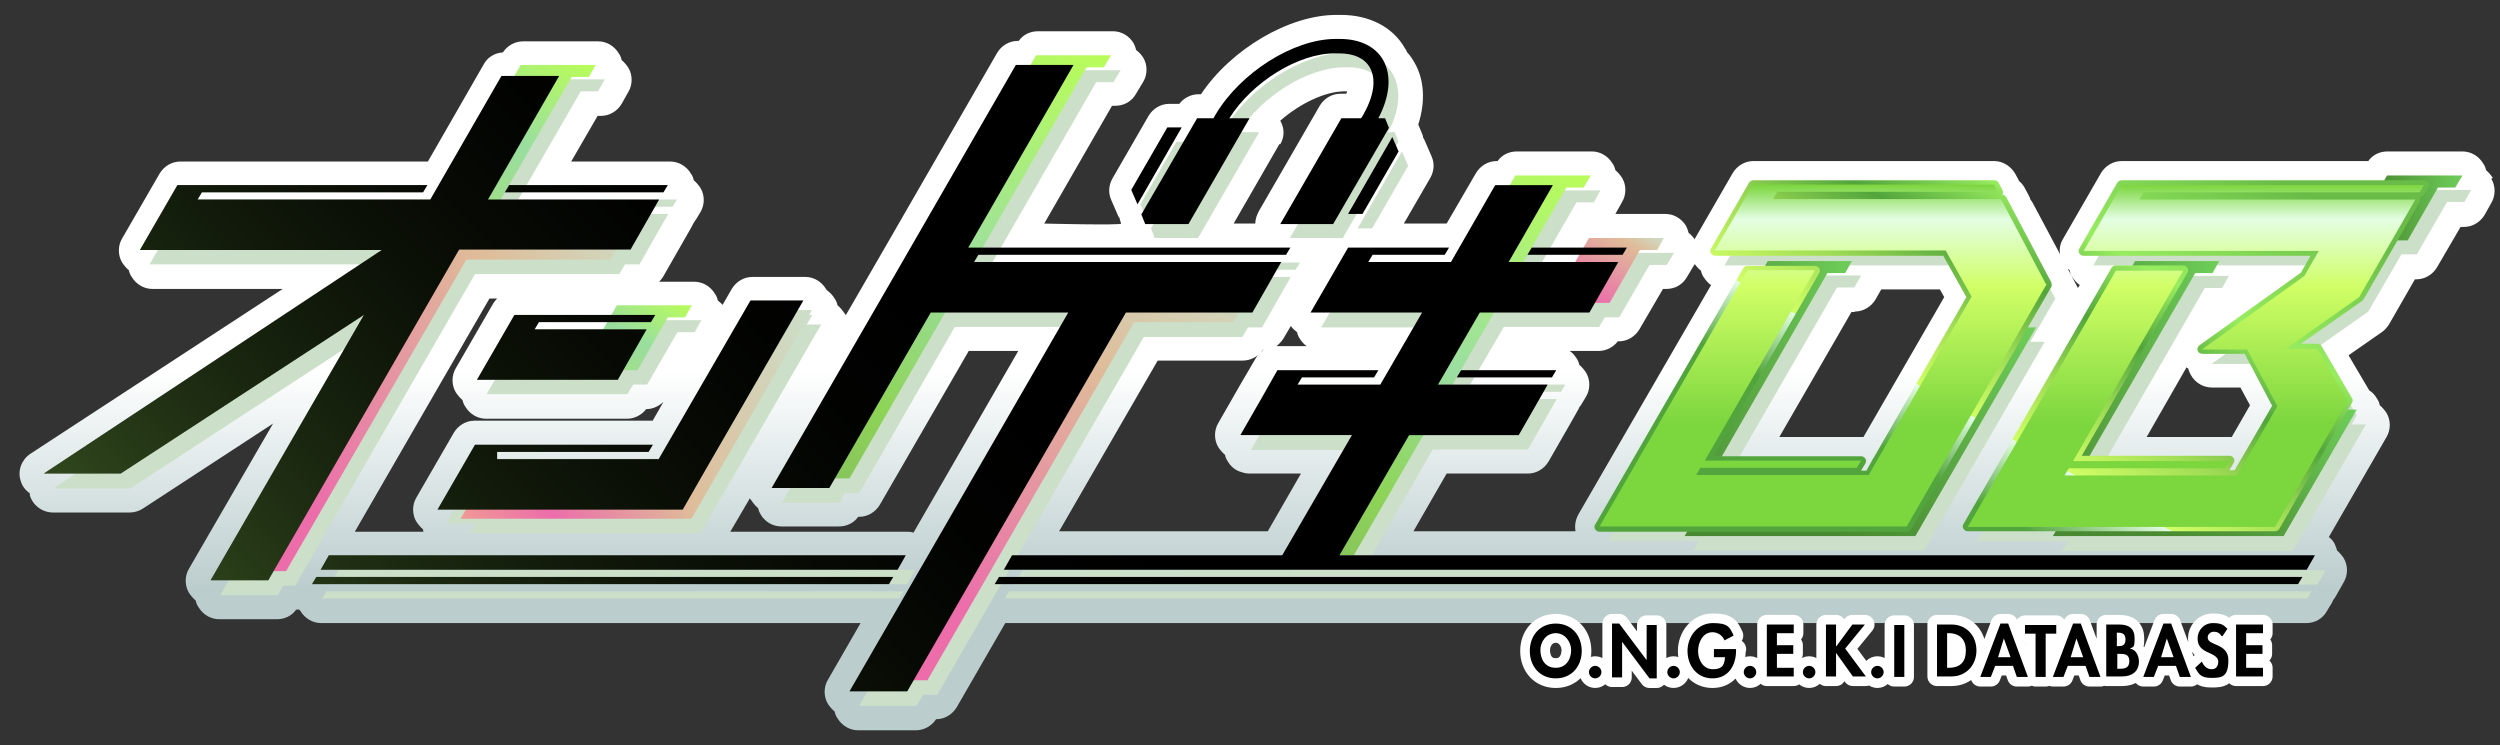 <svg xmlns="http://www.w3.org/2000/svg" xmlns:xlink="http://www.w3.org/1999/xlink" id="a" version="1.1" viewBox="0 0 520 155"><rect x="0" y="0" width="520" height="155" fill="#333333" stroke="none"/><defs><linearGradient id="linear-gradient" x1="261.6" x2="261.6" y1="151.8" y2="3" gradientUnits="userSpaceOnUse"><stop offset=".2" stop-color="#dff4f5" stop-opacity=".8"/><stop offset=".5" stop-color="#fff"/></linearGradient><linearGradient id="linear-gradient1" x1="96.3" x2="118.1" y1="108.1" y2="145.9" gradientTransform="matrix(1 0 0 -1 0 156)" gradientUnits="userSpaceOnUse"><stop offset="0" stop-color="#a2de80"/><stop offset=".5" stop-color="#9ade9f"/><stop offset="1" stop-color="#b9fd59"/></linearGradient><linearGradient id="linear-gradient2" x1="170.5" x2="225.2" y1="53.1" y2="147.9" gradientTransform="matrix(1 0 0 -1 0 156)" gradientUnits="userSpaceOnUse"><stop offset="0" stop-color="#86c15d"/><stop offset=".2" stop-color="#8ed457"/><stop offset=".5" stop-color="#9bdea1"/><stop offset="1" stop-color="#b9fd59"/></linearGradient><linearGradient xlink:href="#linear-gradient1" id="linear-gradient3" x1="126.4" x2="138.1" y1="75.6" y2="95.9"/><linearGradient xlink:href="#linear-gradient2" id="linear-gradient4" x1="275.5" x2="325" y1="37.1" y2="122.9"/><linearGradient id="linear-gradient5" x1="100" x2="173.6" y1="40.7" y2="83.2" gradientTransform="matrix(1 0 0 -1 0 156)" gradientUnits="userSpaceOnUse"><stop offset="0" stop-color="#f19a94"/><stop offset=".2" stop-color="#ec6daa"/><stop offset=".5" stop-color="#dfbc99"/><stop offset="1" stop-color="#ccdfc9"/></linearGradient><linearGradient id="linear-gradient6" x1="328.6" x2="340.3" y1="89.6" y2="109.9" gradientTransform="matrix(1 0 0 -1 0 156)" gradientUnits="userSpaceOnUse"><stop offset=".2" stop-color="#ec6daa"/><stop offset=".8" stop-color="#dfbc99"/><stop offset="1" stop-color="#ccdfc9"/></linearGradient><linearGradient id="linear-gradient7" x1="38.2" x2="134.9" y1="53.4" y2="109.3" gradientTransform="matrix(1 0 0 -1 0 156)" gradientUnits="userSpaceOnUse"><stop offset=".2" stop-color="#ec6daa"/><stop offset=".7" stop-color="#dfbc99"/><stop offset="1" stop-color="#ccdfc9"/></linearGradient><linearGradient xlink:href="#linear-gradient7" id="linear-gradient8" x1="193.1" x2="250.3" y1="7.4" y2="106.5"/><linearGradient id="linear-gradient9" x1="337" x2="385.2" y1="80.9" y2="80.9" gradientUnits="userSpaceOnUse"><stop offset=".2" stop-color="#498931"/><stop offset="1" stop-color="#6ece59"/></linearGradient><linearGradient xlink:href="#linear-gradient9" id="linear-gradient10" x1="413.4" x2="461.6"/><linearGradient xlink:href="#linear-gradient9" id="linear-gradient11" x1="368.4" x2="405.5" y1="34.1" y2="98.3" gradientTransform="matrix(1 0 0 -1 0 156)"/><linearGradient xlink:href="#linear-gradient9" id="linear-gradient12" x1="445" x2="472.2" y1="34.1" y2="81.2" gradientTransform="matrix(1 0 0 -1 0 156)"/><linearGradient xlink:href="#linear-gradient9" id="linear-gradient13" x1="488.8" x2="512.2" y1="43.2" y2="43.2"/><linearGradient id="linear-gradient14" x1="124" x2="351.7" y1="-57.4" y2="170.2" gradientTransform="matrix(1 0 0 -1 0 156)" gradientUnits="userSpaceOnUse"><stop offset="0" stop-color="#a1f061" stop-opacity=".3"/><stop offset=".5" stop-opacity="0"/></linearGradient><linearGradient id="linear-gradient15" x1="381.5" x2="456.1" y1="138.9" y2="9.6" gradientUnits="userSpaceOnUse"><stop offset=".1" stop-color="#52a53c"/><stop offset=".3" stop-color="#52a53c"/><stop offset=".4" stop-color="#e3fee3"/><stop offset=".4" stop-color="#d0fe65"/><stop offset=".5" stop-color="#9edb55"/><stop offset=".6" stop-color="#52a53c"/><stop offset=".7" stop-color="#98ec5f"/><stop offset=".9" stop-color="#68bc47"/></linearGradient><linearGradient id="linear-gradient16" x1="418.4" x2="418.4" y1="46.5" y2="117.5" gradientTransform="matrix(1 0 0 -1 0 156)" gradientUnits="userSpaceOnUse"><stop offset=".3" stop-color="#7cd63e"/><stop offset=".7" stop-color="#d0fe65"/><stop offset=".9" stop-color="#e3fee3"/><stop offset="1" stop-color="#7cd63e"/></linearGradient><style>.st0{stroke:#fff;stroke-linejoin:round;stroke-width:4px}</style></defs><g id="b"><g id="c"><path d="M518.5 37c-.4-.6-.9-1.2-1.4-1.6-.1-.5-.3-1-.6-1.4-.9-1.5-2.5-2.5-4.3-2.5h-15.6c-1.6 0-3.1.7-4 2h-51.3c-1.8 0-3.4 1-4.3 2.5l-7.9 13.7c-.6 1-.8 2.1-.6 3.2l-5.7-10.7c-.1-.2-.3-.5-.5-.7 0-.3-.2-.5-.3-.8l-.8-1.5q-.45-.9-1.2-1.5l-.8-1.5c-.9-1.6-2.6-2.7-4.4-2.7h-50.1c-1.8 0-3.4 1-4.3 2.5l-7.9 13.7v.1c-.4-.6-.8-1-1.3-1.4-.1-.5-.3-1-.5-1.4-.9-1.5-2.5-2.5-4.3-2.5H336l1.4-2.5c.9-1.5.9-3.5 0-5-.4-.6-.9-1.2-1.4-1.6-.1-.5-.3-1-.6-1.4-.9-1.5-2.5-2.5-4.3-2.5h-15.6c-1.6 0-3.1.7-4 2h-.2c-1.8 0-3.4 1-4.3 2.5l-6.1 10.5H292l5.5-9.5c.8-1.4.9-3 .3-4.4l-1.3-3c-.1-.3-.3-.7-.5-1 0-.4-.2-.7-.3-1l-.7-1.7c1.5-4.7 1.3-9.3-.8-12.9-.4-.7-.9-1.5-1.5-2.1-.1-.3-.3-.6-.5-.9-2.5-4.4-7.4-6.9-13.3-6.9h-.9c-9.9 0-21.9 7.1-28.2 16.5h-.5c-1.6 0-3.1.8-4 2h-2.1c-1.8 0-3.4 1-4.3 2.5l-7.5 13c-.8 1.4-.9 3-.3 4.4l1.3 3c.1.3.3.7.5.9 0 .4.2.7.3 1.1s-16 0-16 0L231.3 22h.7c1.8 0 3.4-.9 4.3-2.5l1.5-2.5c.9-1.5.9-3.5 0-5-.4-.6-.9-1.2-1.5-1.6-.1-.5-.3-1-.5-1.4-.9-1.5-2.5-2.5-4.3-2.5h-15.6c-1.6 0-3.1.7-4 2h-.2c-1.8 0-3.4 1-4.3 2.5l-21.9 38-7.8 13.5-1.8 3.1c0-.2-.2-.4-.3-.5-.4-.6-.9-1.2-1.4-1.6-.1-.5-.3-1-.6-1.4-.4-.7-1-1.3-1.7-1.8 0 0 0-.2-.1-.2-.9-1.5-2.5-2.5-4.3-2.5h-11c-1.8 0-3.4 1-4.3 2.5l-1.9 3.3c-.3-.3-.6-.6-1-.9-.1-.5-.3-1-.6-1.4-.9-1.5-2.5-2.5-4.3-2.5h-7.3c.3-.3.6-.7.8-1l6-10.5c.1-.3.3-.5.4-.8.2-.2.3-.5.5-.7l.9-1.5c.9-1.5.9-3.5 0-5-.4-.6-.9-1.2-1.4-1.6-.1-.5-.3-1-.6-1.4-.9-1.5-2.5-2.5-4.3-2.5h-20.6l5.5-9.5h.7c1.8 0 3.4-1 4.3-2.5l1.4-2.5c.9-1.5.9-3.5 0-5-.4-.6-.9-1.2-1.4-1.6-.1-.5-.3-1-.6-1.4-.9-1.5-2.5-2.5-4.3-2.5h-15.6c-1.7 0-3.3.9-4.2 2.3-1.7.1-3.2 1-4 2.5L89 33.6H37.5c-1.8 0-3.4 1-4.3 2.5l-7.8 13.5c-.9 1.5-.9 3.5 0 5 .4.6.9 1.2 1.4 1.6.1.5.3 1 .6 1.4.9 1.5 2.5 2.5 4.3 2.5h27.1L6.3 94.4c-1.8 1.2-2.7 3.5-2 5.6.3 1.1 1 2 1.9 2.6v.4c.6 2.1 2.6 3.6 4.8 3.6h16c1 0 1.9-.3 2.7-.8l27.1-17.7-17.5 30.2c-.9 1.5-.9 3.5 0 5 .4.6.9 1.2 1.4 1.6.1.5.3 1 .6 1.4.9 1.5 2.5 2.5 4.3 2.5h12c1.6 0 3.1-.7 4-2h.7c0 .1.1.2.2.3.9 1.5 2.5 2.5 4.3 2.5H179l-6.8 11.8c-.9 1.5-.9 3.5 0 5 .4.6.9 1.2 1.4 1.6.1.5.3 1 .6 1.4.9 1.5 2.5 2.5 4.3 2.5h12c1.7 0 3.3-.9 4.2-2.3 1.8 0 3.4-1 4.3-2.5l10.1-17.5h270.6c1.8 0 3.4-.9 4.3-2.5l.9-1.5c.2-.3.3-.5.4-.8.2-.2.3-.4.5-.7l1.7-3c.9-1.5.9-3.5 0-5-.4-.6-.9-1.2-1.4-1.6-.1-.5-.3-.9-.5-1.4-.3-.6-.7-1-1.2-1.4l12-20.8c.9-1.5.9-3.5 0-5-.4-.6-.9-1.2-1.4-1.6-.1-.5-.3-1-.6-1.4-.4-.7-.9-1.3-1.6-1.7l-4.3-7.3 6.9-4.8c.6-.4 1.1-1 1.5-1.6l5.4-9.4h.3c1.8 0 3.4-1 4.3-2.5l4.9-8.4h.7c1.8 0 3.4-1 4.3-2.5l1.4-2.5c.9-1.5.9-3.5 0-5Zm-252.2-7c.9-1.5.9-3.3 0-4.9 4.1-3.6 9.4-6.1 13.3-6.1h.6c0 .2-.1.3-.2.5h-1.2c-1.8 0-3.4 1-4.3 2.5l-12.7 22c-.4.8-.7 1.6-.7 2.5h-4.5l9.5-16.5Zm-7.8 45c1.6 0 3.1-.8 4-2s0 0 .1 0c-.6.4-1 .9-1.4 1.5l-3.1 5.3-4.7 8.2c-.9 1.5-.9 3.5 0 5 .4.6.9 1.2 1.4 1.6.1.5.3 1 .6 1.4.6 1 1.4 1.7 2.5 2.1.6.2 1.2.4 1.9.4h10.8l-6.9 12h-43.4L240.8 75h17.6Zm7-3c.5-.4 1-.9 1.4-1.5l1.6-2.7c.3.5.8.9 1.3 1.3.1.5.3 1 .6 1.4.4.6.8 1.1 1.4 1.5h-6.1Zm-107.3 35c.9 1.5 2.5 2.5 4.3 2.5h12c1.6 0 3.1-.7 4-2h.2c1.8 0 3.4-1 4.3-2.5l18.5-32h10.3L190 110.8c-.5-.2-1-.2-1.5-.2h-36.6l4.1-7c0 .2.2.4.3.5.4.6.9 1.2 1.4 1.6.1.5.3 1 .6 1.4Zm-22.5-19.5h-37c-1.8 0-3.4 1-4.3 2.5l-7.8 13.5c-.9 1.5-.9 3.5 0 5 .4.6.9 1.2 1.4 1.6 0 .2 0 .3.1.5H73.8l28-48.5h1.6c-.3.3-.6.7-.8 1l-7.8 13.5c-.9 1.5-.9 3.5 0 5 .4.6.9 1.2 1.4 1.6.1.5.3 1 .6 1.4.9 1.5 2.5 2.5 4.3 2.5h29.3c1.6 0 3.1-.8 4-2 1.4 0 2.6-.6 3.6-1.5l-2.3 4Zm250.1-22.7c1.8 0 3.4-1 4.3-2.5l1.2-2.1h12.2l.9 1.6-16.8 29.1h-17.5l15-26h.7ZM460 80.6h6l2 3.7-3.8 6.6h-17.7l8.3-14.5c.1.1.2.2.4.3 0 .1 0 .3.1.4.7 2.1 2.6 3.5 4.8 3.5Zm-29.5-24.3c.1.5.3 1 .6 1.4.4.6.9 1.2 1.5 1.6l-.4.6s0-.1-.1-.2l-2-3.8c.2.1.3.3.5.4Zm-78-1.3v-.1c.4.6.8 1 1.3 1.4.1.5.3 1 .6 1.4.4.6.9 1.2 1.5 1.6L328.3 107c-.6 1.1-.8 2.3-.6 3.5H294l6.9-12h16.9c1.8 0 3.4-1 4.3-2.5l4.7-8.2 1.3-2.3c.2-.3.3-.5.4-.8.2-.2.3-.4.5-.7l.9-1.5c.9-1.5.9-3.5 0-5-.4-.6-.9-1.2-1.4-1.6-.1-.5-.3-1-.6-1.4-.4-.6-.8-1.1-1.4-1.5h6c1.6 0 3.1-.8 4-2h.2c1.8 0 3.4-1 4.3-2.5l4.9-8.4h.7c1.8 0 3.4-.9 4.3-2.5l1.5-2.5Z" style="fill:url(#linear-gradient)"/><path d="m130.3 66.5-1.1 2H109L101.2 82h29.3l1.2-2h2.9l6.3-10.9h3.6l1.4-2.5h-15.6ZM114.1 70h14.2l-.9 1.5h-14.2zm-52.6 51.8h-2.6l-1.1 2h-12l31.9-55.2-50.6 33h-16L81.4 55H31.1l7.8-13.5h52L90 43H44l-.9 1.5h48.4l14.8-25.7h2.6l1.3-2.3h15.6l-1.4 2.5h-3.6l-13 22.5h33l-.9 1.5h-33l-.9 1.5h33L133 55h-3l-1.2 2h-30l-37.4 64.8Zm133.4 22.7H192l-1.3 2.3h-12L224.2 68h-25.6l-19.9 34.6h-3l-1.1 2h-12l21.1-36.5 7.8-13.5 21.9-38h3l1.1-2h15.6l-1.5 2.5H228l-21.6 37.5h64l-.9 1.5h-64l-.9 1.5h63.9l-6 10.5h-2.9l-1.2 2h-20.5l-43 74.5Zm303.6-105-1.1 2h-54.1l-7.9 13.7h48.9l-3 5.2L460 75.7h9.4l6.3 11.8-6.4 11-2 3.4h-33l.9-1.5h29.6l.9-1.5h-29.6l22.5-39h3.6l1.4-2.5h-17.5l-1.1 1.9h-3l-30.8 53.3h18.9l-1.2 2h48l15.2-26.3h-3l1.1-1.9-6.3-10.8h-6.6l15.3-10.8 6.9-11.9h3.2L509 42h3.6l1.4-2.5h-15.6Zm-51.5 5 .9-1.5h48.7l-.9 1.5zm-380 80 .9-1.5h120l-.9 1.5zm123.4-6-1.7 3h-120l1.7-3zm290.4 4.5-.9 1.5H209l.9-1.5h271Zm-197.2-4.5 14.4-25h19.8l4.7-8.2 1.3-2.3H304l.9-1.5h19.8l.9-1.5h-19.8l7-12h19.8l1.2-2h3l6.3-10.9h3.6l1.5-2.5h-15.6l-1.1 2h-10.8l7.2-12.5h3.6l1.4-2.5h-15.6l-1.1 2h-3l-9.2 16h-17.2l.9-1.5h15l.9-1.5h-21l-7.8 13.5H298l-8.7 15h-17.2l.9-1.5h15l.9-1.5h-21l-3 5.3-4.7 8.2h23.2l-14.5 25h-56.2l-1.7 3h271l1.7-3H283.9ZM330.5 56l-.9 1.5h-10.8l.9-1.5zm-91.1-8.5 11.6-20h3.4l.4-.7c5-8.7 16.2-15.8 25-15.8h.9c4.2 0 7.4 1.6 9 4.4 1.8 3.2 1.5 7.5-1 12.1h1.4l.8 2-11.6 20h-11l12.7-22h4.1l.5-.8c2.2-3.9 2.7-7.4 1.3-9.8-1.1-1.9-3.3-2.9-6.4-2.9h-.9c-7.5 0-17.2 6-21.9 13.5h4.2l-12.7 22h-9zm43 0 9.2-16 1.3 3-7.5 13zm-43.9-2-1.3-3 7.5-13h3zm-99.5 53 19-33h11l-1.2 2h3l-25.1 43.4h-48l1.1-2h-6l7.8-13.5h37l-.9 1.5h-31.5v1.5h33.6Zm267.7-43.3h-48l7.9-13.7h50.1l.8 1.5h-45.8l-.9 1.5h47.4l9.3 17.6-5.2 9h3l-25.1 43.4h-48l1.2-2h-18.9l30.8-53.3h3.2l1.1-1.9h17.5l-1.4 2.5h-3.6l-22.5 39H389l-.9 1.5h-29.4l-.9 1.5h32.8l1.7-3 .3-.5L412 64.7l-5.4-9.6Z" style="fill:#ccdfc9"/><g id="e"><g id="f"><path d="M122.5 16h-3.6l-16.5 28.5h-12l17.9-31h15.6z" style="fill:url(#linear-gradient1)"/><path d="M164.7 99.5h12L226 14h3.6l1.5-2.5h-15.6z" style="fill:url(#linear-gradient2)"/><path d="M138.7 63.5h-10.4L120.6 77h12l6.3-11h3.6l1.4-2.5h-5.2" style="fill:url(#linear-gradient3)"/><path d="m315.2 36.5-45.6 79h12L325.8 39h3.6l1.5-2.5z" style="fill:url(#linear-gradient4)"/><path d="M156.9 64.5h12l-25.1 43.4h-48l6-10.4h36z" style="fill:url(#linear-gradient5)"/><path d="M322.8 63h12l6.3-11h3.6l1.4-2.5h-15.6z" style="fill:url(#linear-gradient6)"/><path d="m127 54 6-10.5H91l-43.5 75.3h12L97 54z" style="fill:url(#linear-gradient7)"/><path d="m230 56.5-49.1 85h12l43-74.5h20.6l6-10.5z" style="fill:url(#linear-gradient8)"/><path d="M385.2 54.3h-17.5L337 107.5h13.9l29.2-50.7h3.7z" style="fill:url(#linear-gradient9)"/><path d="M461.6 54.3h-17.5l-30.7 53.2h13.9l29.3-50.7h3.6z" style="fill:url(#linear-gradient10)"/><path d="M392.4 101.1h-36l-6 10.4h48l25.1-43.4h-12z" style="fill:url(#linear-gradient11)"/><path d="M469.1 101.1h-36l-6.1 10.4h48l15.2-26.3h-12z" style="fill:url(#linear-gradient12)"/><path d="M496.5 36.5 488.8 50h12l6.3-11h3.6l1.5-2.5z" style="fill:url(#linear-gradient13)"/></g><path d="m280.4 44.5 9.2-16 1.3 3-7.5 13zm-34.6-18h-3l-7.5 13 1.3 3zm-8.4 18.1.8 2h9l12.7-22h-4.2c4.7-7.5 14.3-13.5 21.9-13.5h.9c3.1 0 5.3 1 6.4 2.9 1.4 2.4.9 5.9-1.3 9.8l-.5.8H279l-12.7 22h11l11.6-20-.8-2h-1.4c2.4-4.6 2.8-8.9 1-12.1-1.6-2.8-4.8-4.4-9-4.4h-.9c-8.8 0-19.9 7.1-25 15.8l-.4.7H249zm-134 50.9V94h31.5l.9-1.5h-37L91 106h51l4.7-8.2 20.4-35.3h-11l-19.1 33zM131.1 52l6-10.5h-35.6l14.8-25.7h-12L89.5 41.5H41.1L42 40h46l.9-1.5h-52L29.1 52h50.3L9.1 98.5h16l50.6-33-31.9 55.2h12l39.7-68.8h35.6ZM105 40h33l.9-1.5h-33zm30.4 27 .9-1.5H107L99.2 79h29.3l6-10.5h-23.3l.9-1.5zm125.1-2 6-10.5h-63.9l.9-1.5h64l.9-1.5h-67l21.9-38h-12l-21.9 38-7.8 13.5-21.1 36.5h12L193.6 65h28.6l-45.5 78.8h12L234.2 65h26.4Zm57.2-12h19.8l.9-1.5h-19.8zm5.1 25.5.9-1.5h-19.8l-.9 1.5zm-256.1 40h120l1.7-3h-120zm119.1 1.5h-120l-.9 1.5h120zm92.8-4.5 14.5-25h22.8l4.7-8.2 1.3-2.3h-22.8l8.7-15h22.8l6-10.5h-22.8l9.2-16h-12l-9.2 16h-17.2l.9-1.5h15l.9-1.5h-21L272.6 65h23.2l-8.7 15h-17.2l.9-1.5h15l.9-1.5h-21l-3 5.3-4.7 8.2h23.2l-14.5 25h-56.2l-1.7 3h271l1.7-3H278.7Zm-71.6 6h271l.9-1.5H207.8l-.9 1.5Z"/><path d="m280.4 44.5 9.2-16 1.3 3-7.5 13zm-34.6-18h-3l-7.5 13 1.3 3zm-8.4 18.1.8 2h9l12.7-22h-4.2c4.7-7.5 14.3-13.5 21.9-13.5h.9c3.1 0 5.3 1 6.4 2.9 1.4 2.4.9 5.9-1.3 9.8l-.5.8H279l-12.7 22h11l11.6-20-.8-2h-1.4c2.4-4.6 2.8-8.9 1-12.1-1.6-2.8-4.8-4.4-9-4.4h-.9c-8.8 0-19.9 7.1-25 15.8l-.4.7H249zm-134 50.9V94h31.5l.9-1.5h-37L91 106h51l4.7-8.2 20.4-35.3h-11l-19.1 33zM131.1 52l6-10.5h-35.6l14.8-25.7h-12L89.5 41.5H41.1L42 40h46l.9-1.5h-52L29.1 52h50.3L9.1 98.5h16l50.6-33-31.9 55.2h12l39.7-68.8h35.6ZM105 40h33l.9-1.5h-33zm30.4 27 .9-1.5H107L99.2 79h29.3l6-10.5h-23.3l.9-1.5zm125.1-2 6-10.5h-63.9l.9-1.5h64l.9-1.5h-67l21.9-38h-12l-21.9 38-7.8 13.5-21.1 36.5h12L193.6 65h28.6l-45.5 78.8h12L234.2 65h26.4Zm57.2-12h19.8l.9-1.5h-19.8zm5.1 25.5.9-1.5h-19.8l-.9 1.5zm-137 41.5h-120l-.9 1.5h120zm-119.1-1.5h120l1.7-3h-120zm211.9-3 14.5-25h22.8l4.7-8.2 1.3-2.3h-22.8l8.7-15h22.8l6-10.5h-22.8l9.2-16h-12l-9.2 16h-17.2l.9-1.5h15l.9-1.5h-21L272.6 65h23.2l-8.7 15h-17.2l.9-1.5h15l.9-1.5h-21l-3 5.3-4.7 8.2h23.2l-14.5 25h-56.2l-1.7 3h271l1.7-3H278.7Zm-71.7 6h271l.9-1.5h-271z" style="fill:url(#linear-gradient14)"/></g><g id="t"><path d="M426.7 59.1c0-.2 0-.4-.1-.5L417.3 41c-.2-.3-.5-.5-.8-.5.2-.3.2-.7 0-1l-.8-1.5c-.2-.3-.5-.5-.9-.5h-50.1c-.4 0-.7.2-.9.5l-7.9 13.7c-.2.3-.2.7 0 1s.5.5.9.5h47.4l4.8 8.6-19.1 33.1-.3.5-1.4 2.5h-1.1l.9-1.5c.2-.3.2-.7 0-1s-.5-.5-.9-.5h-30.7l22-38.1c.2-.3.2-.7 0-1s-.5-.5-.9-.5h-14c-.4 0-.7.2-.9.5l-30.8 53.3c-.2.3-.2.7 0 1s.5.5.9.5h63.9c.4 0 .7-.2.9-.5l29.1-50.3c.1-.2.2-.4.2-.6Zm-30.1 50.4 29.1-50.4-9.3-17.6 9.3 17.6zM505.1 38c-.2-.3-.5-.5-.9-.5h-62.9c-.4 0-.7.2-.9.5l-7.9 13.7c-.2.3-.2.7 0 1s.5.5.9.5h47.2l-2 3.5-21.1 15.1c-.4.3-.5.7-.4 1.1s.5.7 1 .7h8.8l5.7 10.8-6.1 10.5-1.7 2.9h-1.1l.9-1.5c.2-.3.2-.7 0-1s-.5-.5-.9-.5H433l22-38.1c.2-.3.2-.7 0-1s-.5-.5-.9-.5h-14c-.4 0-.7.2-.9.5L408.4 109c-.2.3-.2.7 0 1s.5.5.9.5h63.9c.4 0 .7-.2.9-.5l15.1-26.2c.2-.3.2-.7 0-1L482.9 72c-.2-.3-.5-.5-.9-.5h-3.4l12.7-8.9c.1 0 .2-.2.3-.3L503.3 42c.2-.3.2-.7 0-1 .4 0 .7-.2.9-.5l.9-1.5c.2-.3.2-.7 0-1m-25.8 19.3 3-5.2zL458 72.6zm23.1-15.8H445z" style="fill:url(#linear-gradient15)"/><path d="m425.7 59.1-29.1 50.4h-63.9l30.8-53.3h14l-22.9 39.6h32.5l-.9 1.5h-32.5l-.9 1.5h35.9l1.7-3 .3-.5 19.4-33.6-5.4-9.6h-48l7.9-13.7h50.1l.8 1.5h-45.8l-.9 1.5h47.4l9.3 17.6ZM503.3 40l.9-1.5h-62.9l-7.9 13.7h48.9l-3 5.2L458 72.7h9.4l6.3 11.8-6.4 11-2 3.4h-35.9l.9-1.5h32.5l.9-1.5h-32.5l22.9-39.6h-14l-30.8 53.3h63.9l15.1-26.2-6.3-10.8h-6.6l15.3-10.8 11.7-20.3H445l.9-1.5h57.5Z" style="fill:url(#linear-gradient16)"/></g></g><path d="M323.6 141.1c-3.3 0-5.4-2.5-5.4-5.7s2.1-5.7 5.4-5.7 5.4 2.5 5.4 5.7-2.1 5.7-5.4 5.7Zm0-9.4c-2 0-3.2 1.8-3.2 3.5s.8 3.7 3.2 3.7 3.2-2.1 3.2-3.7-1.2-3.5-3.2-3.5ZM333.1 139.8c0 .7-.6 1.3-1.3 1.3s-1.3-.6-1.3-1.3.6-1.3 1.3-1.3 1.3.6 1.3 1.3ZM335.3 129.7h1.5l5.7 7.6V130h2.1v11.1h-1.5l-5.7-7.6v7.4h-2.1v-11.1ZM349.4 139.8c0 .7-.6 1.3-1.3 1.3s-1.3-.6-1.3-1.3.6-1.3 1.3-1.3 1.3.6 1.3 1.3ZM361.1 135v.3c0 3.1-1.6 5.8-4.9 5.8s-5.2-2.7-5.2-5.7 2.1-5.8 5.3-5.8 3.5.9 4.3 2.6l-1.9 1c-.4-1-1.4-1.7-2.5-1.7-2 0-3 2.1-3 3.9s1 3.8 3.1 3.8 2.4-1.1 2.5-2.5h-2.3V135h4.7ZM365.3 139.8c0 .7-.6 1.3-1.3 1.3s-1.3-.6-1.3-1.3.6-1.3 1.3-1.3 1.3.6 1.3 1.3ZM369.6 131.8v2.4h3.4v1.8h-3.4v2.9h3.5v1.8h-5.6v-10.8h5.6v1.8h-3.5ZM377.6 139.8c0 .7-.6 1.3-1.3 1.3s-1.3-.6-1.3-1.3.6-1.3 1.3-1.3 1.3.6 1.3 1.3ZM385.3 129.9h2.6l-4.1 5 4.3 5.8h-2.7l-3.5-4.9v4.9h-2.1v-10.8h2.1v4.6l3.4-4.6ZM391.8 139.8c0 .7-.6 1.3-1.3 1.3s-1.3-.6-1.3-1.3.6-1.3 1.3-1.3 1.3.6 1.3 1.3ZM396.1 140.8H394V130h2.1zM402.9 129.9h3c3.1 0 5.2 2.3 5.2 5.4s-2.2 5.4-5.2 5.4h-3v-10.8Zm2.1 9h.3c2.6 0 3.6-1.4 3.6-3.6s-1.2-3.6-3.6-3.6h-.3zM415 138.5l-.9 2.3h-2.2l4.2-11.1h1.6l4.1 11.1h-2.3l-.8-2.3h-3.8Zm1.8-5.7-1.2 3.9h2.6zM425.5 140.8h-2.1v-9h-2.2V130h6.5v1.8h-2.2v9ZM430.1 138.5l-.9 2.3H427l4.2-11.1h1.6l4.1 11.1h-2.3l-.8-2.3H430Zm1.8-5.7-1.2 3.9h2.6zM438.2 129.9h2.6c2 0 3.2.8 3.2 2.9s-.3 1.7-1 2.1c1.3.2 1.9 1.5 1.9 2.7 0 2.1-1.5 3.1-3.5 3.1h-3.3v-10.8Zm2.1 4.5h.3c1 0 1.5-.3 1.5-1.4s-.6-1.4-1.5-1.4h-.3v2.8Zm0 4.7h.5c1.1 0 2.1-.1 2.1-1.6s-1.1-1.5-2.2-1.5h-.3v3ZM448.9 138.5l-.9 2.3h-2.2l4.2-11.1h1.6l4.1 11.1h-2.3l-.8-2.3h-3.8Zm1.8-5.7-1.2 3.9h2.6zM462.1 132.3c-.4-.6-.9-.9-1.6-.9s-1.3.5-1.3 1.2c0 1.8 4.3 1.1 4.3 4.7s-1.4 3.7-3.6 3.7-2.6-.9-3.3-2.1l1.4-1.3c.3.8 1 1.6 2 1.6s1.4-.7 1.4-1.6-1-1.4-1.9-1.8c-1.4-.6-2.4-1.3-2.4-3s1.3-3.2 3.2-3.2 2.3.5 3 1.2l-1 1.5ZM467.2 131.8v2.4h3.4v1.8h-3.4v2.9h3.5v1.8h-5.6v-10.8h5.6v1.8h-3.5Z" class="st0"/><path d="M323.6 141.1c-3.3 0-5.4-2.5-5.4-5.7s2.1-5.7 5.4-5.7 5.4 2.5 5.4 5.7-2.1 5.7-5.4 5.7m0-9.4c-2 0-3.2 1.8-3.2 3.5s.8 3.7 3.2 3.7 3.2-2.1 3.2-3.7-1.2-3.5-3.2-3.5M333.1 139.8c0 .7-.6 1.3-1.3 1.3s-1.3-.6-1.3-1.3.6-1.3 1.3-1.3 1.3.6 1.3 1.3M335.3 129.7h1.5l5.7 7.6V130h2.1v11.1h-1.5l-5.7-7.6v7.4h-2.1v-11.1ZM349.4 139.8c0 .7-.6 1.3-1.3 1.3s-1.3-.6-1.3-1.3.6-1.3 1.3-1.3 1.3.6 1.3 1.3M361.1 135v.3c0 3.1-1.6 5.8-4.9 5.8s-5.2-2.7-5.2-5.7 2.1-5.8 5.3-5.8 3.5.9 4.3 2.6l-1.9 1c-.4-1-1.4-1.7-2.5-1.7-2 0-3 2.1-3 3.9s1 3.8 3.1 3.8 2.4-1.1 2.5-2.5h-2.3V135h4.7ZM365.3 139.8c0 .7-.6 1.3-1.3 1.3s-1.3-.6-1.3-1.3.6-1.3 1.3-1.3 1.3.6 1.3 1.3M369.6 131.8v2.4h3.4v1.8h-3.4v2.9h3.5v1.8h-5.6v-10.8h5.6v1.8h-3.5ZM377.6 139.8c0 .7-.6 1.3-1.3 1.3s-1.3-.6-1.3-1.3.6-1.3 1.3-1.3 1.3.6 1.3 1.3M385.3 129.9h2.6l-4.1 5 4.3 5.8h-2.7l-3.5-4.9v4.9h-2.1v-10.8h2.1v4.6zM391.8 139.8c0 .7-.6 1.3-1.3 1.3s-1.3-.6-1.3-1.3.6-1.3 1.3-1.3 1.3.6 1.3 1.3M396.1 140.8H394V130h2.1zM402.9 129.9h3c3.1 0 5.2 2.3 5.2 5.4s-2.2 5.4-5.2 5.4h-3zm2.1 9h.3c2.6 0 3.6-1.4 3.6-3.6s-1.2-3.6-3.6-3.6h-.3zM415 138.5l-.9 2.3h-2.2l4.2-11.1h1.6l4.1 11.1h-2.3l-.8-2.3h-3.8Zm1.8-5.7-1.2 3.9h2.6zM425.5 140.8h-2.1v-9h-2.2V130h6.5v1.8h-2.2zM430.1 138.5l-.9 2.3H427l4.2-11.1h1.6l4.1 11.1h-2.3l-.8-2.3H430Zm1.8-5.7-1.2 3.9h2.6zM438.2 129.9h2.6c2 0 3.2.8 3.2 2.9s-.3 1.7-1 2.1c1.3.2 1.9 1.5 1.9 2.7 0 2.1-1.5 3.1-3.5 3.1h-3.3v-10.8Zm2.1 4.5h.3c1 0 1.5-.3 1.5-1.4s-.6-1.4-1.5-1.4h-.3zm0 4.7h.5c1.1 0 2.1-.1 2.1-1.6s-1.1-1.5-2.2-1.5h-.3v3ZM448.9 138.5l-.9 2.3h-2.2l4.2-11.1h1.6l4.1 11.1h-2.3l-.8-2.3h-3.8Zm1.8-5.7-1.2 3.9h2.6zM462.1 132.3c-.4-.6-.9-.9-1.6-.9s-1.3.5-1.3 1.2c0 1.8 4.3 1.1 4.3 4.7s-1.4 3.7-3.6 3.7-2.6-.9-3.3-2.1l1.4-1.3c.3.8 1 1.6 2 1.6s1.4-.7 1.4-1.6-1-1.4-1.9-1.8c-1.4-.6-2.4-1.3-2.4-3s1.3-3.2 3.2-3.2 2.3.5 3 1.2l-1 1.5ZM467.2 131.8v2.4h3.4v1.8h-3.4v2.9h3.5v1.8h-5.6v-10.8h5.6v1.8h-3.5Z"/></g></svg>
